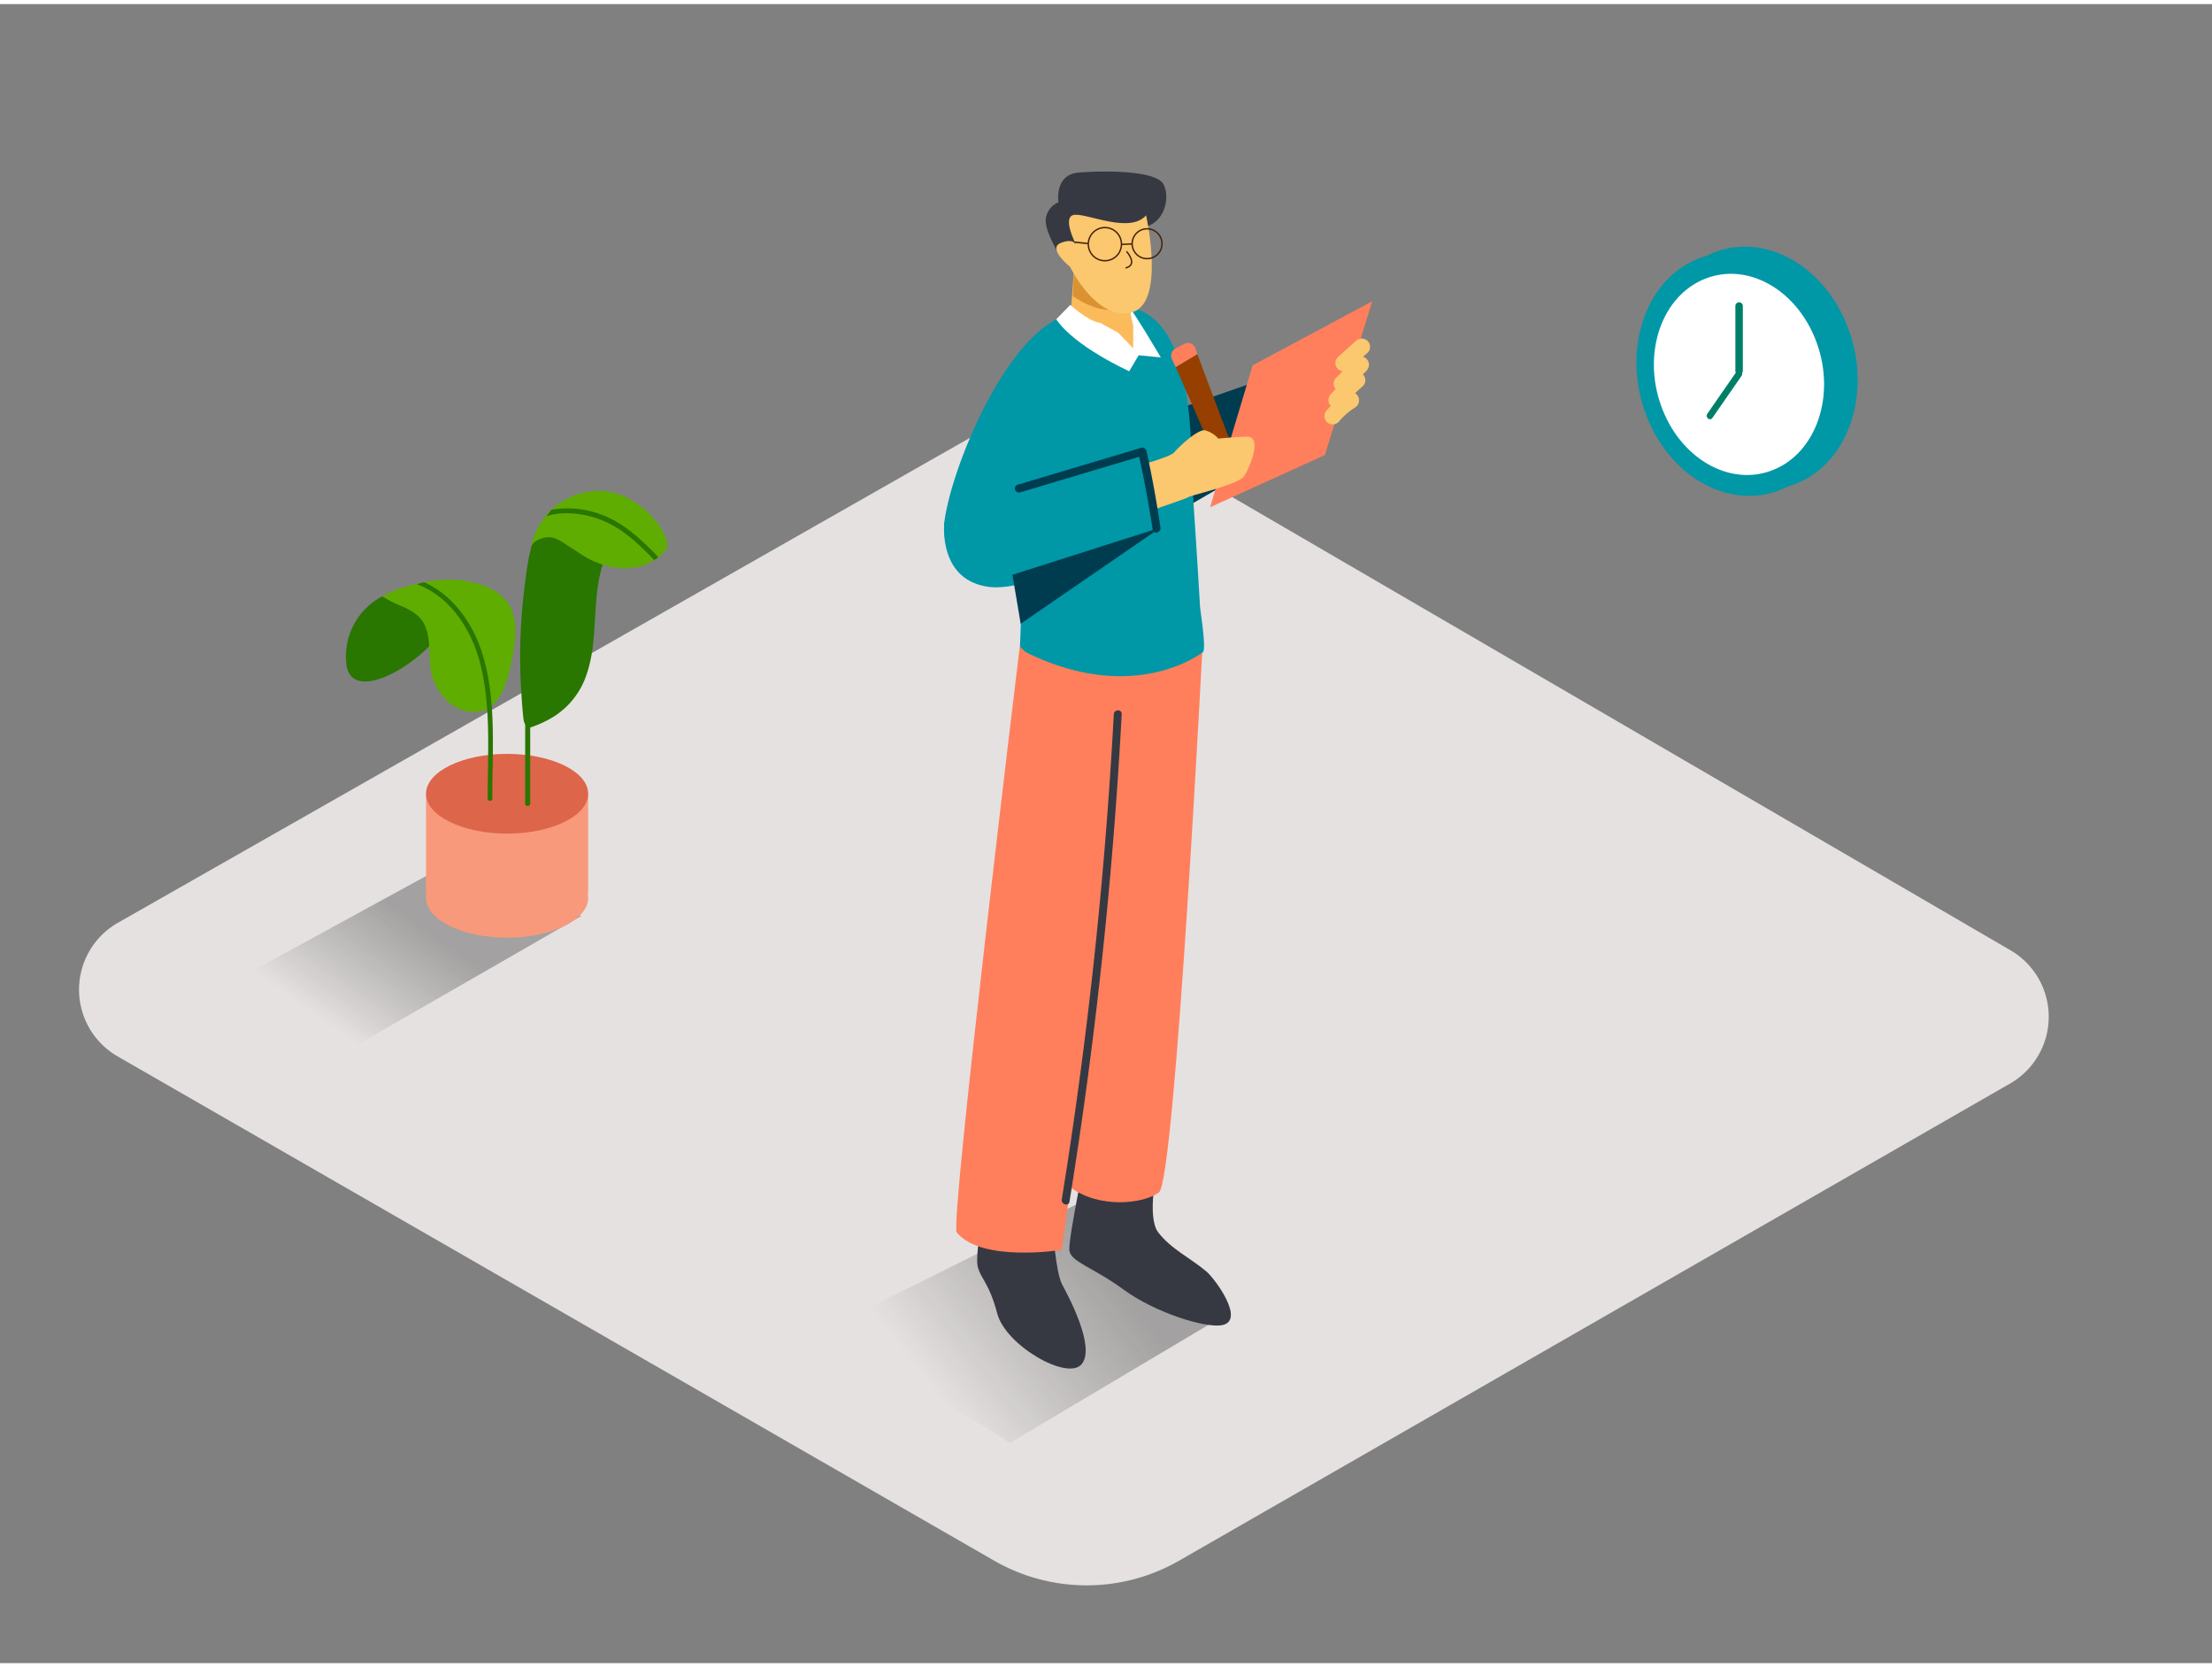 <svg id="Layer_2" data-name="Layer 2" xmlns="http://www.w3.org/2000/svg" xmlns:xlink="http://www.w3.org/1999/xlink" viewBox="0 0 400 300" width="406" height="306" class="illustration styles_illustrationTablet__1DWOa"><rect x="0" y="0" width="400" height="300" fill="#808080" stroke="none"/><defs><linearGradient id="linear-gradient" x1="169.22" y1="251.07" x2="199.28" y2="227.33" gradientUnits="userSpaceOnUse"><stop offset="0" stop-opacity="0"></stop><stop offset="0.99" stop-color="#1a1a1a"></stop></linearGradient><linearGradient id="linear-gradient-2" x1="61.54" y1="185.97" x2="75.55" y2="166.05" xlink:href="#linear-gradient"></linearGradient></defs><title>PP</title><path d="M21.33,166.12,177.55,77.21a25.05,25.05,0,0,1,25,.13l161,93.75a13.92,13.92,0,0,1-.07,24.11L213.23,281.47a33.57,33.57,0,0,1-33.46,0L21.28,190.29A13.92,13.92,0,0,1,21.33,166.12Z" fill="#e5e1e1"></path><path d="M210.9,73.93l23.85-8.31s.52,8.64-1.71,14.59l-20.8,12.06" fill="#003c4f"></path><path d="M182.59,260.2l40-23.78-28-19.35L148.1,240.24C159.16,247.08,171.87,252.89,182.59,260.2Z" opacity="0.32" fill="url(#linear-gradient)"></path><line x1="81.39" y1="115.26" x2="81.39" y2="115.12" fill="none" stroke="#61587d"></line><line x1="77.68" y1="115.26" x2="77.68" y2="115.12" fill="none" stroke="#61587d"></line><line x1="70.27" y1="115.12" x2="70.27" y2="115.26" fill="none" stroke="#61587d"></line><line x1="73.98" y1="115.26" x2="73.98" y2="115.12" fill="none" stroke="#61587d"></line><line x1="66.56" y1="115.12" x2="66.56" y2="115.26" fill="none" stroke="#61587d"></line><path d="M209.42,209.79c-.17.76-2.1,9.45,0,12.28,2.25,3,5.87,4.68,8.75,7.12,1.5,1.27,7.15,8.88,2.79,9.7-3,.57-12.09-2.27-17.76-6.42s-9.61-5-9.83-7.14,3.48-19.79,3.48-19.79" fill="#363942"></path><path d="M208.18,216.78c.28-3.91.48-8.27.5-10.54A34,34,0,0,0,208.18,216.78Z" fill="#363942"></path><path d="M190.37,221.16s.51,8.16,1.7,10.37,6.08,11.35,3.53,14.41-13.73-3.36-15.26-9.14-3.06-6.29-3.57-8.67,1.87-14.78,1.87-14.78" fill="#363942"></path><path d="M217.5,115.29s-5,97.46-7.92,99.59-10.84,2.92-16-.91l5.76-41.57L192,225.27s-14.5,2.35-19-3.15c-1.27-1.56,11.4-105.91,11.4-105.91" fill="#ff7f5c"></path><path d="M217,108.92q-.53-9.13-1.15-18.26c-.63-9.14.47-28.63-8.09-34.4-4.66-3.15-12.28-1.61-16.79.77-10.28,5.42-19.17,27.82-20.21,36.74a9,9,0,0,0,.17,2.82c4.51,1.72,9.68,1.64,12.15,6.61,2,3.93,1.49,8.59,1.37,13,.66.65,1.06,1,1.06,1,19.71,9.75,32,0,32,0C218.19,116.66,217.06,109.81,217,108.92Z" fill="#0097A7"></path><path d="M194.23,47.81,193.54,57s6.24,6.38,12.4,5.5l-3-12.81" fill="#fcbb5b"></path><path d="M194.23,47.81l-.22,5s6.5,4.79,10.14,1.09S194.23,47.81,194.23,47.81Z" fill="#db9231"></path><path d="M170.76,93.77s-1.24,10.54,8.25,11.64,33.23-13.13,33.23-13.13-1.22-7-3.78-9.49-22,2.49-22,2.49" fill="#0097A7"></path><path d="M201.41,128.41A827.57,827.57,0,0,1,192,216.16c-.15.91,1.25,1.31,1.4.39a831.24,831.24,0,0,0,9.44-88.14C202.91,127.48,201.46,127.48,201.41,128.41Z" fill="#363942"></path><polygon points="209.89 94.65 183.08 103.2 184.57 112.05 209.89 94.65" fill="#003c4f"></polygon><polygon points="218.83 90.98 226.52 65.32 248.14 53.74 239.58 81.55 218.83 90.98" fill="#ff7f5c"></polygon><path d="M193.54,54.39s3.25,3,5.37,3.24l3.29,1.79,2.72,2.83V58.32s-.81-3.54-.68-3.51,2.95,4.55,2.95,4.55l2.72,4.53-4-.39-1.71,2.89S194.4,62,191,57Z" fill="#fff"></path><path d="M191,44.43c0-.25-2.37-3.93-1.82-6a3.75,3.75,0,0,1,2.22-2.59s-.79-5,3.62-5.37,14.13-.45,15.4,2.16,0,7-3.45,7.65-10.8-.5-10.8-.5.76,6.1-5.17,4.63" fill="#363942"></path><path d="M207.25,38.2s3.64,16.13-2.72,17.58-11-8.23-11-8.23-4.16-3.35-1.76-4.34,2.85.36,2.85.36-2.78-5.28-.27-5.47S204.31,41.53,207.25,38.2Z" fill="#fbc76f"></path><circle cx="207.43" cy="43.34" r="2.7" transform="translate(118 235.45) rotate(-76.84)" fill="none" stroke="#42210b" stroke-miterlimit="10" stroke-width="0.25"></circle><circle cx="199.8" cy="43.41" r="3" transform="translate(112.04 228.08) rotate(-76.84)" fill="none" stroke="#42210b" stroke-miterlimit="10" stroke-width="0.25"></circle><line x1="194.31" y1="43.05" x2="196.75" y2="43.3" fill="none" stroke="#42210b" stroke-miterlimit="10" stroke-width="0.25"></line><line x1="202.8" y1="43.46" x2="204.73" y2="43.37" fill="none" stroke="#42210b" stroke-miterlimit="10" stroke-width="0.25"></line><path d="M203.71,44.72s2.19,2.43-.17,3" fill="none" stroke="#42210b" stroke-miterlimit="10" stroke-width="0.25"></path><polyline points="105.13 164.89 57.17 192.47 37.47 179.3 80.69 155.68" opacity="0.32" fill="url(#linear-gradient-2)"></polyline><polyline points="77.04 142.79 77.04 160.91 106.35 160.91 106.35 142.79" fill="#f8997c"></polyline><ellipse cx="91.7" cy="142.79" rx="14.66" ry="7.21" fill="#dd654a"></ellipse><ellipse cx="91.7" cy="161.61" rx="14.66" ry="7.21" fill="#f8997c"></ellipse><path d="M108.11,100.66C105,99.4,100.73,95.19,97,95.32c-1.42,3.49-1.84,7.58-2.27,11.12A100.92,100.92,0,0,0,94.3,125q.13,2.07.34,4.12a3.29,3.29,0,0,0,.33,1.16q0,7.17,0,14.34a.46.46,0,0,0,.91,0q0-6.9,0-13.8a20.34,20.34,0,0,0,4.2-1.94,14.28,14.28,0,0,0,5.91-7.42c2.37-6.59.87-13.94,3.12-20.46C108.76,100.91,108.43,100.79,108.11,100.66Z" fill="#297600"></path><path d="M101.77,89.87a11.49,11.49,0,0,0-4.19,4.28,7.18,7.18,0,0,0-.66,1.27l-.13.28h0a19.16,19.16,0,0,0-.7,2.27,2.83,2.83,0,0,1,1.56-1.23,3.88,3.88,0,0,1,2.45-.23,10.25,10.25,0,0,1,2.24,1.2c1,.63,2.05,1.34,3.09,2,4.86,3.09,11.32,3.4,15.07-1.09,0-.18.09-.36.13-.54C121.18,95,112.51,83.63,101.77,89.87Z" fill="#5fad00"></path><path d="M118.35,100.53c.2-.14.4-.27.61-.4a.42.42,0,0,0-.12-.35c-2.94-3-6.09-6-10.1-7.46a17.3,17.3,0,0,0-9-.89c-.33.38-.62.78-.92,1.18,3.27-1.09,7.4-.41,10.37.86,3.55,1.51,6.37,4.22,9,6.95A.44.44,0,0,0,118.35,100.53Z" fill="#297600"></path><path d="M69.14,107.09a12.24,12.24,0,0,0-6.55,11.74c.35,8.65,14.6.2,18.38-7.09s4.38,3.11,4.38,3.11" fill="#297600"></path><path d="M82,104.07a25.8,25.8,0,0,0-7.91,1.1,19.19,19.19,0,0,0-4.92,1.92A15.87,15.87,0,0,0,72,108.61c1.79.72,3.66,1.62,4.6,3.3a6.57,6.57,0,0,1,.55,1.3c.87,2.84.12,6.3,1.29,9.16S82,127.75,85.35,128c4,.24,5.85-3.61,6.65-6.95s1.88-7.89.61-11.32C91.14,105.7,85.77,104.26,82,104.07Z" fill="#5fad00"></path><path d="M87.26,117.57c-1.68-5.46-5.26-10.62-10.49-13h-.2l-.25.08-.95.24c6.09,2.26,9.92,8.27,11.48,14.4,2,7.85,1.32,16.35,1.34,24.37a.42.42,0,0,0,.84,0C89,135.07,89.82,125.88,87.26,117.57Z" fill="#297600"></path><path d="M334.38,59.08c4.09,11.55-.21,23.93-9.61,27.66s-20.35-2.61-24.44-14.16.21-23.93,9.61-27.66S330.29,47.53,334.38,59.08Z" fill="#0097A7"></path><path d="M331.51,60.21c4.09,11.55-.21,23.93-9.61,27.66s-20.35-2.61-24.44-14.16.21-23.93,9.61-27.66S327.42,48.67,331.51,60.21Z" fill="#0097A7"></path><path d="M328.57,61.38c3.39,9.56-.17,19.8-8,22.89s-16.84-2.16-20.22-11.72.17-19.8,8-22.89S325.19,51.82,328.57,61.38Z" fill="#fff"></path><path d="M314,66.49l-5.27,7.6c-.44.63.48,1.38.92.75l5.27-7.6C315.39,66.61,314.47,65.86,314,66.49Z" fill="#007f68"></path><path d="M313.81,54.6V66.31a.67.67,0,0,0,1.35,0V54.6A.67.67,0,0,0,313.81,54.6Z" fill="#007f68"></path><path d="M246.49,63.77l.86-.76a1.5,1.5,0,0,0-2.12-2.12l-3.32,2.95a1.52,1.52,0,0,0,0,2.12,1.43,1.43,0,0,0,.88.41l-1.19,1.24a1.43,1.43,0,0,0-.07,2c-.3.31-.61.61-.89.94a1.54,1.54,0,0,0,0,2.12l0,0c-.25.25-.49.51-.71.78a1.54,1.54,0,0,0,0,2.12,1.51,1.51,0,0,0,2.12,0,12.55,12.55,0,0,1,3-2.62,1.54,1.54,0,0,0,0-2.6c.46-.43.92-.86,1.41-1.27a1.51,1.51,0,0,0,0-2.12h0l.68-.7A1.52,1.52,0,0,0,246.49,63.77Z" fill="#fbc76f"></path><polygon points="219.12 80.52 212.6 65.64 216.5 63.27 222.25 78.53 219.12 80.52" fill="#973f00"></polygon><path d="M212.6,65.64l-.68-1.44a1.45,1.45,0,0,1,.63-1.9l1.58-.84a1.45,1.45,0,0,1,2.07.84l.31,1" fill="#ff7f5c"></path><path d="M225.6,78.23c-1.85,0-5.29.34-5.29.34a4.86,4.86,0,0,0-2.42-1.5c-1.29-.19-4.54,2.8-5.57,4-.44.51-2.68,1.29-5.09,2a4.13,4.13,0,0,1,.29,1.12c.27,2.44.53,4.87.93,7.29,2.84-1,6.17-2.11,6.45-2.32.49-.36,9.17-2.29,10.14-3.86S228.28,78.3,225.6,78.23Z" fill="#fbc76f"></path><path d="M207.3,80.74a.73.73,0,0,0-.89-.51L184,86.92a.73.73,0,0,0,.39,1.4L206,81.86q1.43,6.55,2.44,13.18c.14.92,1.54.53,1.4-.39Q208.83,87.65,207.3,80.74Z" fill="#003c4f"></path></svg>